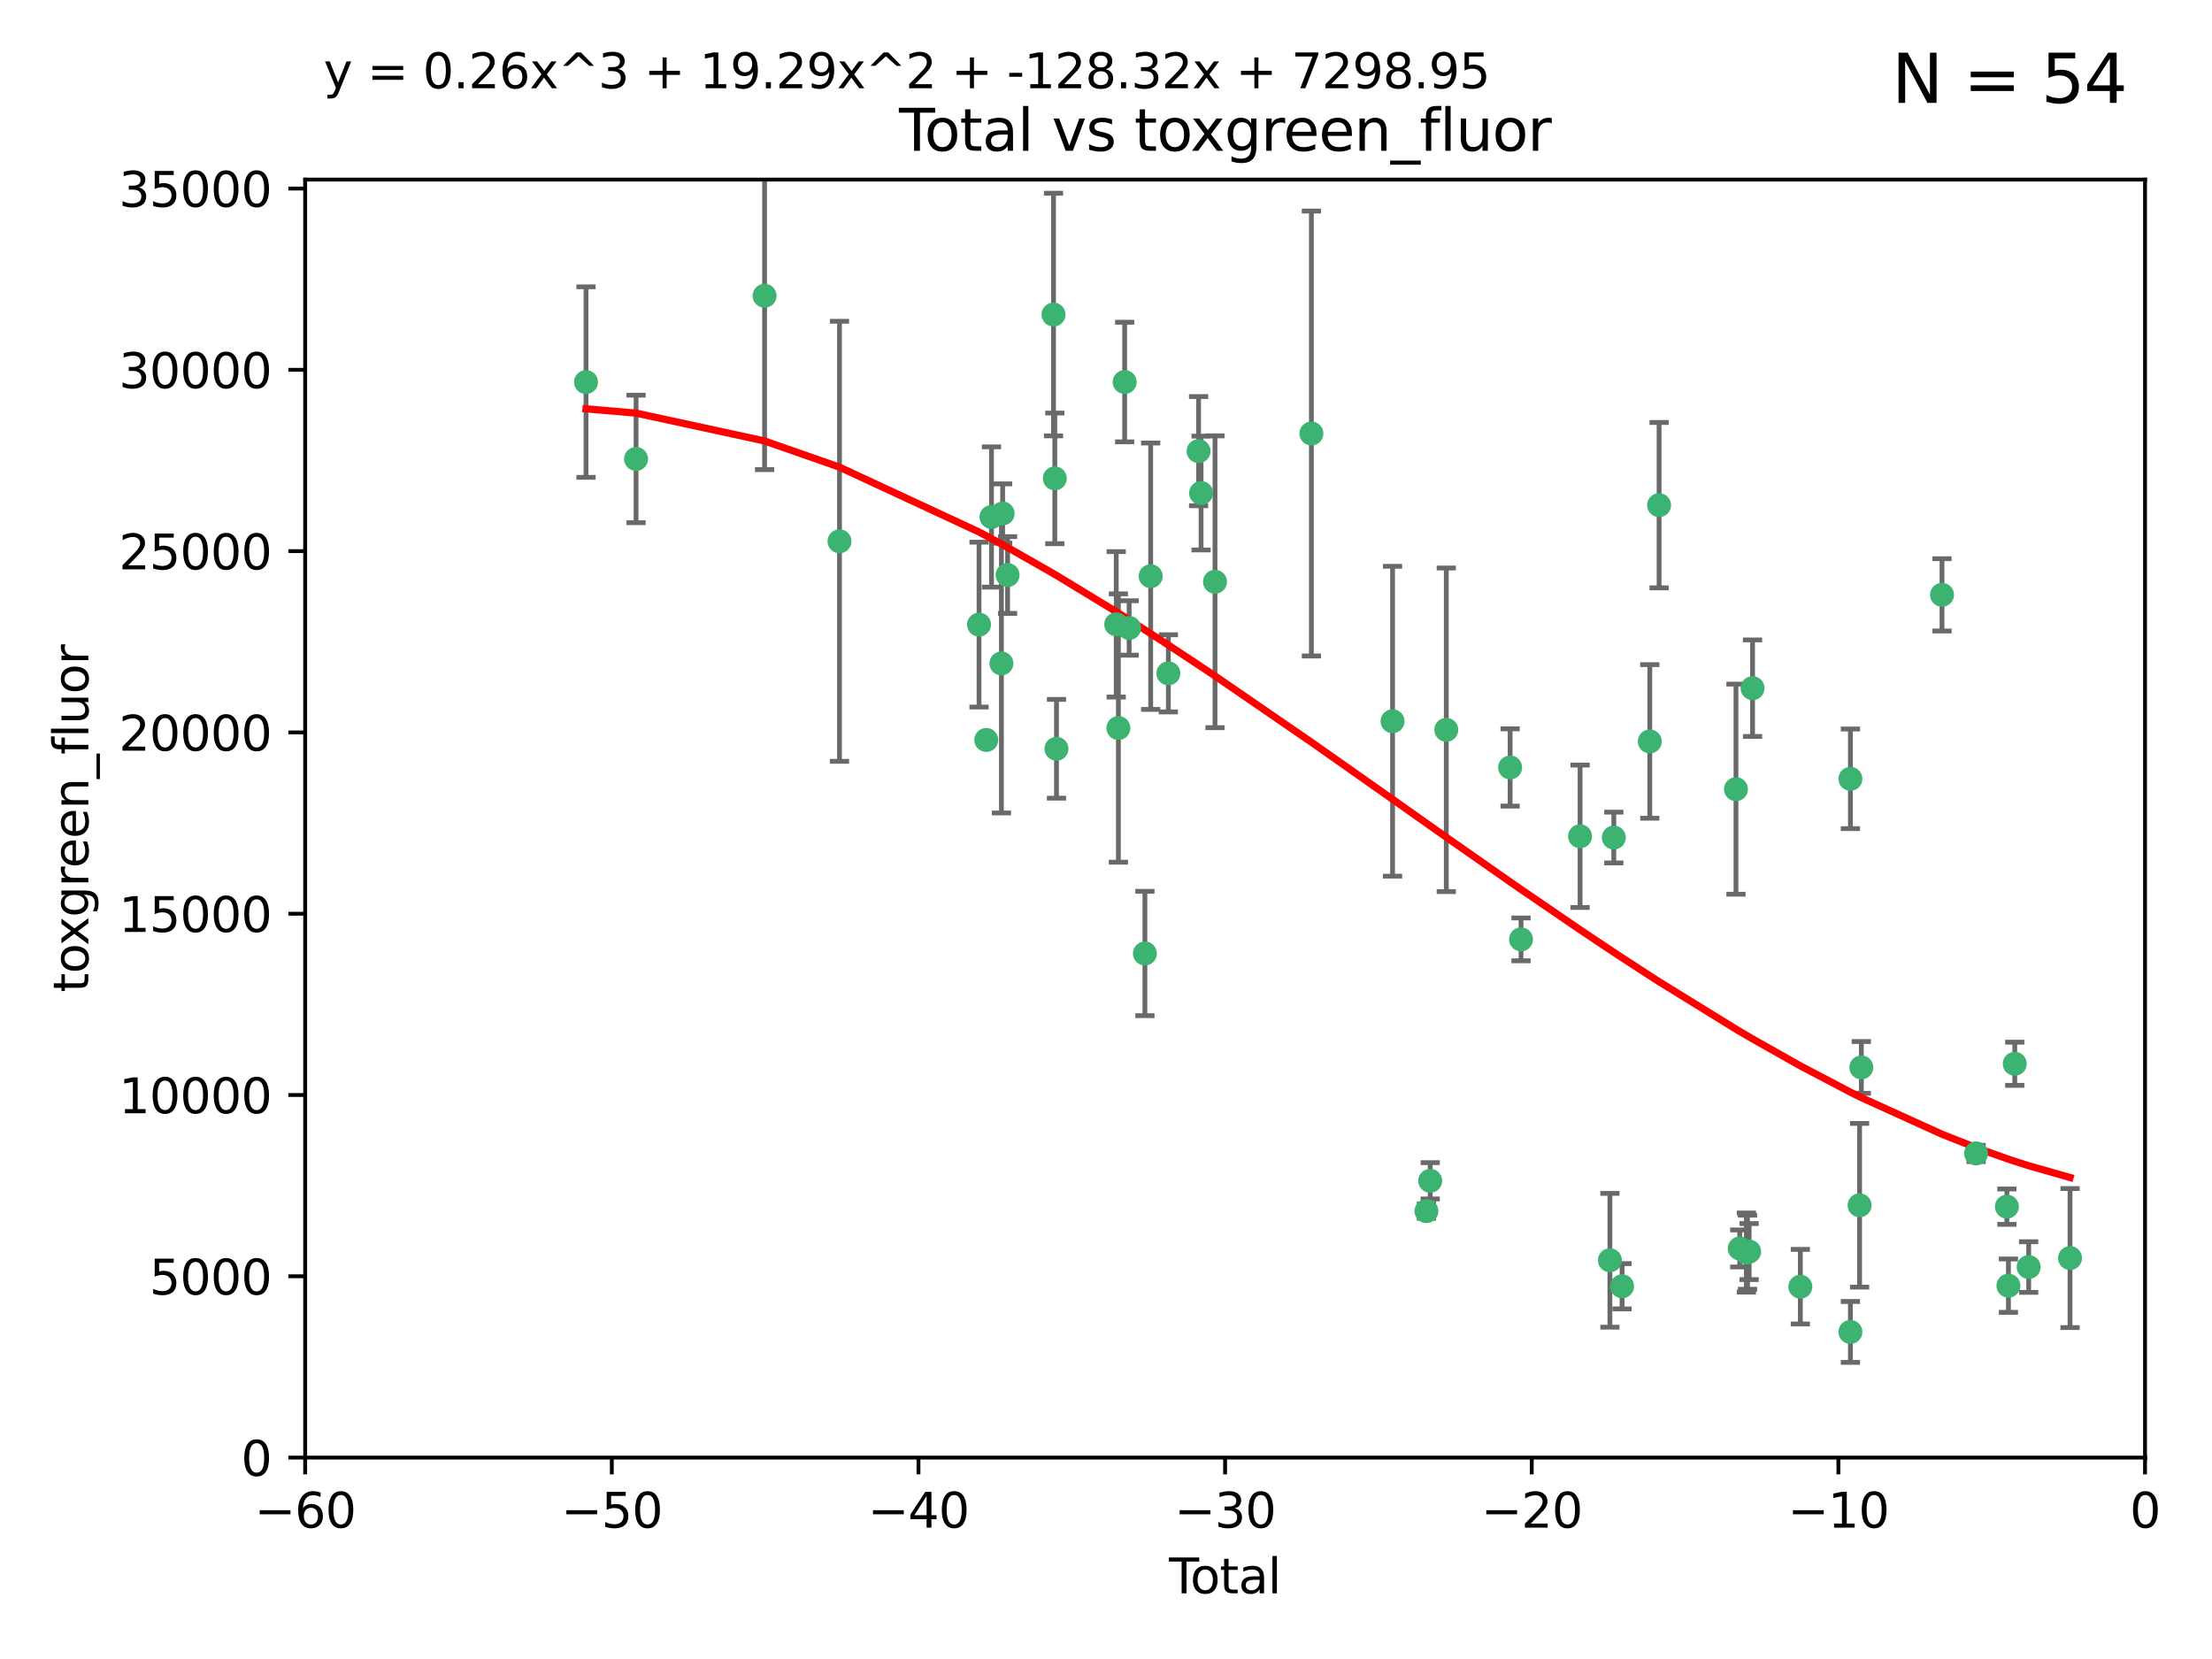 <?xml version="1.0" encoding="utf-8" standalone="no"?>
<!DOCTYPE svg PUBLIC "-//W3C//DTD SVG 1.1//EN"
  "http://www.w3.org/Graphics/SVG/1.1/DTD/svg11.dtd">
<svg xmlns:xlink="http://www.w3.org/1999/xlink" width="460.8pt" height="345.6pt" viewBox="0 0 460.8 345.6" xmlns="http://www.w3.org/2000/svg" version="1.1">
 <defs>
  <style type="text/css">*{stroke-linejoin: round; stroke-linecap: butt}</style>
 </defs>
 <g id="figure_1">
  <g id="patch_1">
   <path d="M 0 345.6 
L 460.8 345.6 
L 460.8 0 
L 0 0 
z
" style="fill: #ffffff"/>
  </g>
  <g id="axes_1">
   <g id="patch_2">
    <path d="M 63.571 303.64 
L 446.85 303.64 
L 446.85 37.411 
L 63.571 37.411 
z
" style="fill: #ffffff"/>
   </g>
   <g id="PathCollection_1">
    <defs>
     <path id="md2813d63a8" d="M 0 1.118 
C 0.297 1.118 0.581 1 0.791 0.791 
C 1 0.581 1.118 0.297 1.118 0 
C 1.118 -0.297 1 -0.581 0.791 -0.791 
C 0.581 -1 0.297 -1.118 0 -1.118 
C -0.297 -1.118 -0.581 -1 -0.791 -0.791 
C -1 -0.581 -1.118 -0.297 -1.118 0 
C -1.118 0.297 -1 0.581 -0.791 0.791 
C -0.581 1 -0.297 1.118 0 1.118 
z
" style="stroke: #3cb371"/>
    </defs>
    <g clip-path="url(#pb169cbeee0)">
     <use xlink:href="#md2813d63a8" x="122.075" y="79.593" style="fill: #3cb371; stroke: #3cb371"/>
     <use xlink:href="#md2813d63a8" x="132.505" y="95.609" style="fill: #3cb371; stroke: #3cb371"/>
     <use xlink:href="#md2813d63a8" x="159.276" y="61.614" style="fill: #3cb371; stroke: #3cb371"/>
     <use xlink:href="#md2813d63a8" x="174.881" y="112.761" style="fill: #3cb371; stroke: #3cb371"/>
     <use xlink:href="#md2813d63a8" x="203.952" y="130.114" style="fill: #3cb371; stroke: #3cb371"/>
     <use xlink:href="#md2813d63a8" x="205.457" y="154.151" style="fill: #3cb371; stroke: #3cb371"/>
     <use xlink:href="#md2813d63a8" x="206.546" y="107.698" style="fill: #3cb371; stroke: #3cb371"/>
     <use xlink:href="#md2813d63a8" x="208.616" y="138.203" style="fill: #3cb371; stroke: #3cb371"/>
     <use xlink:href="#md2813d63a8" x="208.867" y="106.972" style="fill: #3cb371; stroke: #3cb371"/>
     <use xlink:href="#md2813d63a8" x="209.899" y="119.786" style="fill: #3cb371; stroke: #3cb371"/>
     <use xlink:href="#md2813d63a8" x="219.467" y="65.53" style="fill: #3cb371; stroke: #3cb371"/>
     <use xlink:href="#md2813d63a8" x="219.736" y="99.654" style="fill: #3cb371; stroke: #3cb371"/>
     <use xlink:href="#md2813d63a8" x="220.086" y="155.987" style="fill: #3cb371; stroke: #3cb371"/>
     <use xlink:href="#md2813d63a8" x="232.53" y="130.059" style="fill: #3cb371; stroke: #3cb371"/>
     <use xlink:href="#md2813d63a8" x="232.981" y="151.66" style="fill: #3cb371; stroke: #3cb371"/>
     <use xlink:href="#md2813d63a8" x="234.291" y="79.585" style="fill: #3cb371; stroke: #3cb371"/>
     <use xlink:href="#md2813d63a8" x="235.222" y="130.815" style="fill: #3cb371; stroke: #3cb371"/>
     <use xlink:href="#md2813d63a8" x="238.504" y="198.628" style="fill: #3cb371; stroke: #3cb371"/>
     <use xlink:href="#md2813d63a8" x="239.709" y="120.034" style="fill: #3cb371; stroke: #3cb371"/>
     <use xlink:href="#md2813d63a8" x="243.389" y="140.267" style="fill: #3cb371; stroke: #3cb371"/>
     <use xlink:href="#md2813d63a8" x="249.689" y="93.983" style="fill: #3cb371; stroke: #3cb371"/>
     <use xlink:href="#md2813d63a8" x="250.209" y="102.712" style="fill: #3cb371; stroke: #3cb371"/>
     <use xlink:href="#md2813d63a8" x="253.106" y="121.191" style="fill: #3cb371; stroke: #3cb371"/>
     <use xlink:href="#md2813d63a8" x="273.187" y="90.309" style="fill: #3cb371; stroke: #3cb371"/>
     <use xlink:href="#md2813d63a8" x="290.095" y="150.246" style="fill: #3cb371; stroke: #3cb371"/>
     <use xlink:href="#md2813d63a8" x="297.153" y="252.297" style="fill: #3cb371; stroke: #3cb371"/>
     <use xlink:href="#md2813d63a8" x="297.94" y="245.982" style="fill: #3cb371; stroke: #3cb371"/>
     <use xlink:href="#md2813d63a8" x="301.29" y="152.035" style="fill: #3cb371; stroke: #3cb371"/>
     <use xlink:href="#md2813d63a8" x="314.588" y="159.878" style="fill: #3cb371; stroke: #3cb371"/>
     <use xlink:href="#md2813d63a8" x="316.858" y="195.688" style="fill: #3cb371; stroke: #3cb371"/>
     <use xlink:href="#md2813d63a8" x="329.157" y="174.211" style="fill: #3cb371; stroke: #3cb371"/>
     <use xlink:href="#md2813d63a8" x="335.371" y="262.536" style="fill: #3cb371; stroke: #3cb371"/>
     <use xlink:href="#md2813d63a8" x="336.187" y="174.48" style="fill: #3cb371; stroke: #3cb371"/>
     <use xlink:href="#md2813d63a8" x="337.906" y="267.952" style="fill: #3cb371; stroke: #3cb371"/>
     <use xlink:href="#md2813d63a8" x="343.683" y="154.457" style="fill: #3cb371; stroke: #3cb371"/>
     <use xlink:href="#md2813d63a8" x="345.618" y="105.234" style="fill: #3cb371; stroke: #3cb371"/>
     <use xlink:href="#md2813d63a8" x="361.634" y="164.396" style="fill: #3cb371; stroke: #3cb371"/>
     <use xlink:href="#md2813d63a8" x="362.418" y="260.077" style="fill: #3cb371; stroke: #3cb371"/>
     <use xlink:href="#md2813d63a8" x="363.802" y="260.923" style="fill: #3cb371; stroke: #3cb371"/>
     <use xlink:href="#md2813d63a8" x="364.037" y="260.866" style="fill: #3cb371; stroke: #3cb371"/>
     <use xlink:href="#md2813d63a8" x="364.379" y="260.724" style="fill: #3cb371; stroke: #3cb371"/>
     <use xlink:href="#md2813d63a8" x="365.089" y="143.358" style="fill: #3cb371; stroke: #3cb371"/>
     <use xlink:href="#md2813d63a8" x="375.045" y="268.043" style="fill: #3cb371; stroke: #3cb371"/>
     <use xlink:href="#md2813d63a8" x="385.471" y="277.466" style="fill: #3cb371; stroke: #3cb371"/>
     <use xlink:href="#md2813d63a8" x="385.474" y="162.243" style="fill: #3cb371; stroke: #3cb371"/>
     <use xlink:href="#md2813d63a8" x="387.387" y="251.081" style="fill: #3cb371; stroke: #3cb371"/>
     <use xlink:href="#md2813d63a8" x="387.751" y="222.359" style="fill: #3cb371; stroke: #3cb371"/>
     <use xlink:href="#md2813d63a8" x="404.555" y="123.914" style="fill: #3cb371; stroke: #3cb371"/>
     <use xlink:href="#md2813d63a8" x="411.653" y="240.276" style="fill: #3cb371; stroke: #3cb371"/>
     <use xlink:href="#md2813d63a8" x="418.073" y="251.369" style="fill: #3cb371; stroke: #3cb371"/>
     <use xlink:href="#md2813d63a8" x="418.393" y="267.827" style="fill: #3cb371; stroke: #3cb371"/>
     <use xlink:href="#md2813d63a8" x="419.711" y="221.601" style="fill: #3cb371; stroke: #3cb371"/>
     <use xlink:href="#md2813d63a8" x="422.61" y="263.947" style="fill: #3cb371; stroke: #3cb371"/>
     <use xlink:href="#md2813d63a8" x="431.226" y="262.077" style="fill: #3cb371; stroke: #3cb371"/>
    </g>
   </g>
   <g id="matplotlib.axis_1">
    <g id="xtick_1">
     <g id="line2d_1">
      <defs>
       <path id="m09e332abd8" d="M 0 0 
L 0 3.5 
" style="stroke: #000000; stroke-width: 0.8"/>
      </defs>
      <g>
       <use xlink:href="#m09e332abd8" x="63.571" y="303.64" style="stroke: #000000; stroke-width: 0.8"/>
      </g>
     </g>
     <g id="text_1">
      <!-- −60 -->
      <g transform="translate(53.019 318.238)scale(0.1 -0.1)">
       <defs>
        <path id="DejaVuSans-2212" d="M 678 2272 
L 4684 2272 
L 4684 1741 
L 678 1741 
L 678 2272 
z
" transform="scale(0.016)"/>
        <path id="DejaVuSans-36" d="M 2113 2584 
Q 1688 2584 1439 2293 
Q 1191 2003 1191 1497 
Q 1191 994 1439 701 
Q 1688 409 2113 409 
Q 2538 409 2786 701 
Q 3034 994 3034 1497 
Q 3034 2003 2786 2293 
Q 2538 2584 2113 2584 
z
M 3366 4563 
L 3366 3988 
Q 3128 4100 2886 4159 
Q 2644 4219 2406 4219 
Q 1781 4219 1451 3797 
Q 1122 3375 1075 2522 
Q 1259 2794 1537 2939 
Q 1816 3084 2150 3084 
Q 2853 3084 3261 2657 
Q 3669 2231 3669 1497 
Q 3669 778 3244 343 
Q 2819 -91 2113 -91 
Q 1303 -91 875 529 
Q 447 1150 447 2328 
Q 447 3434 972 4092 
Q 1497 4750 2381 4750 
Q 2619 4750 2861 4703 
Q 3103 4656 3366 4563 
z
" transform="scale(0.016)"/>
        <path id="DejaVuSans-30" d="M 2034 4250 
Q 1547 4250 1301 3770 
Q 1056 3291 1056 2328 
Q 1056 1369 1301 889 
Q 1547 409 2034 409 
Q 2525 409 2770 889 
Q 3016 1369 3016 2328 
Q 3016 3291 2770 3770 
Q 2525 4250 2034 4250 
z
M 2034 4750 
Q 2819 4750 3233 4129 
Q 3647 3509 3647 2328 
Q 3647 1150 3233 529 
Q 2819 -91 2034 -91 
Q 1250 -91 836 529 
Q 422 1150 422 2328 
Q 422 3509 836 4129 
Q 1250 4750 2034 4750 
z
" transform="scale(0.016)"/>
       </defs>
       <use xlink:href="#DejaVuSans-2212"/>
       <use xlink:href="#DejaVuSans-36" x="83.789"/>
       <use xlink:href="#DejaVuSans-30" x="147.412"/>
      </g>
     </g>
    </g>
    <g id="xtick_2">
     <g id="line2d_2">
      <g>
       <use xlink:href="#m09e332abd8" x="127.451" y="303.64" style="stroke: #000000; stroke-width: 0.8"/>
      </g>
     </g>
     <g id="text_2">
      <!-- −50 -->
      <g transform="translate(116.899 318.238)scale(0.1 -0.1)">
       <defs>
        <path id="DejaVuSans-35" d="M 691 4666 
L 3169 4666 
L 3169 4134 
L 1269 4134 
L 1269 2991 
Q 1406 3038 1543 3061 
Q 1681 3084 1819 3084 
Q 2600 3084 3056 2656 
Q 3513 2228 3513 1497 
Q 3513 744 3044 326 
Q 2575 -91 1722 -91 
Q 1428 -91 1123 -41 
Q 819 9 494 109 
L 494 744 
Q 775 591 1075 516 
Q 1375 441 1709 441 
Q 2250 441 2565 725 
Q 2881 1009 2881 1497 
Q 2881 1984 2565 2268 
Q 2250 2553 1709 2553 
Q 1456 2553 1204 2497 
Q 953 2441 691 2322 
L 691 4666 
z
" transform="scale(0.016)"/>
       </defs>
       <use xlink:href="#DejaVuSans-2212"/>
       <use xlink:href="#DejaVuSans-35" x="83.789"/>
       <use xlink:href="#DejaVuSans-30" x="147.412"/>
      </g>
     </g>
    </g>
    <g id="xtick_3">
     <g id="line2d_3">
      <g>
       <use xlink:href="#m09e332abd8" x="191.331" y="303.64" style="stroke: #000000; stroke-width: 0.8"/>
      </g>
     </g>
     <g id="text_3">
      <!-- −40 -->
      <g transform="translate(180.778 318.238)scale(0.1 -0.1)">
       <defs>
        <path id="DejaVuSans-34" d="M 2419 4116 
L 825 1625 
L 2419 1625 
L 2419 4116 
z
M 2253 4666 
L 3047 4666 
L 3047 1625 
L 3713 1625 
L 3713 1100 
L 3047 1100 
L 3047 0 
L 2419 0 
L 2419 1100 
L 313 1100 
L 313 1709 
L 2253 4666 
z
" transform="scale(0.016)"/>
       </defs>
       <use xlink:href="#DejaVuSans-2212"/>
       <use xlink:href="#DejaVuSans-34" x="83.789"/>
       <use xlink:href="#DejaVuSans-30" x="147.412"/>
      </g>
     </g>
    </g>
    <g id="xtick_4">
     <g id="line2d_4">
      <g>
       <use xlink:href="#m09e332abd8" x="255.211" y="303.64" style="stroke: #000000; stroke-width: 0.8"/>
      </g>
     </g>
     <g id="text_4">
      <!-- −30 -->
      <g transform="translate(244.658 318.238)scale(0.1 -0.1)">
       <defs>
        <path id="DejaVuSans-33" d="M 2597 2516 
Q 3050 2419 3304 2112 
Q 3559 1806 3559 1356 
Q 3559 666 3084 287 
Q 2609 -91 1734 -91 
Q 1441 -91 1130 -33 
Q 819 25 488 141 
L 488 750 
Q 750 597 1062 519 
Q 1375 441 1716 441 
Q 2309 441 2620 675 
Q 2931 909 2931 1356 
Q 2931 1769 2642 2001 
Q 2353 2234 1838 2234 
L 1294 2234 
L 1294 2753 
L 1863 2753 
Q 2328 2753 2575 2939 
Q 2822 3125 2822 3475 
Q 2822 3834 2567 4026 
Q 2313 4219 1838 4219 
Q 1578 4219 1281 4162 
Q 984 4106 628 3988 
L 628 4550 
Q 988 4650 1302 4700 
Q 1616 4750 1894 4750 
Q 2613 4750 3031 4423 
Q 3450 4097 3450 3541 
Q 3450 3153 3228 2886 
Q 3006 2619 2597 2516 
z
" transform="scale(0.016)"/>
       </defs>
       <use xlink:href="#DejaVuSans-2212"/>
       <use xlink:href="#DejaVuSans-33" x="83.789"/>
       <use xlink:href="#DejaVuSans-30" x="147.412"/>
      </g>
     </g>
    </g>
    <g id="xtick_5">
     <g id="line2d_5">
      <g>
       <use xlink:href="#m09e332abd8" x="319.09" y="303.64" style="stroke: #000000; stroke-width: 0.8"/>
      </g>
     </g>
     <g id="text_5">
      <!-- −20 -->
      <g transform="translate(308.538 318.238)scale(0.1 -0.1)">
       <defs>
        <path id="DejaVuSans-32" d="M 1228 531 
L 3431 531 
L 3431 0 
L 469 0 
L 469 531 
Q 828 903 1448 1529 
Q 2069 2156 2228 2338 
Q 2531 2678 2651 2914 
Q 2772 3150 2772 3378 
Q 2772 3750 2511 3984 
Q 2250 4219 1831 4219 
Q 1534 4219 1204 4116 
Q 875 4013 500 3803 
L 500 4441 
Q 881 4594 1212 4672 
Q 1544 4750 1819 4750 
Q 2544 4750 2975 4387 
Q 3406 4025 3406 3419 
Q 3406 3131 3298 2873 
Q 3191 2616 2906 2266 
Q 2828 2175 2409 1742 
Q 1991 1309 1228 531 
z
" transform="scale(0.016)"/>
       </defs>
       <use xlink:href="#DejaVuSans-2212"/>
       <use xlink:href="#DejaVuSans-32" x="83.789"/>
       <use xlink:href="#DejaVuSans-30" x="147.412"/>
      </g>
     </g>
    </g>
    <g id="xtick_6">
     <g id="line2d_6">
      <g>
       <use xlink:href="#m09e332abd8" x="382.97" y="303.64" style="stroke: #000000; stroke-width: 0.8"/>
      </g>
     </g>
     <g id="text_6">
      <!-- −10 -->
      <g transform="translate(372.418 318.238)scale(0.1 -0.1)">
       <defs>
        <path id="DejaVuSans-31" d="M 794 531 
L 1825 531 
L 1825 4091 
L 703 3866 
L 703 4441 
L 1819 4666 
L 2450 4666 
L 2450 531 
L 3481 531 
L 3481 0 
L 794 0 
L 794 531 
z
" transform="scale(0.016)"/>
       </defs>
       <use xlink:href="#DejaVuSans-2212"/>
       <use xlink:href="#DejaVuSans-31" x="83.789"/>
       <use xlink:href="#DejaVuSans-30" x="147.412"/>
      </g>
     </g>
    </g>
    <g id="xtick_7">
     <g id="line2d_7">
      <g>
       <use xlink:href="#m09e332abd8" x="446.85" y="303.64" style="stroke: #000000; stroke-width: 0.8"/>
      </g>
     </g>
     <g id="text_7">
      <!-- 0 -->
      <g transform="translate(443.669 318.238)scale(0.1 -0.1)">
       <use xlink:href="#DejaVuSans-30"/>
      </g>
     </g>
    </g>
    <g id="text_8">
     <!-- Total -->
     <g transform="translate(243.534 331.917)scale(0.1 -0.1)">
      <defs>
       <path id="DejaVuSans-54" d="M -19 4666 
L 3928 4666 
L 3928 4134 
L 2272 4134 
L 2272 0 
L 1638 0 
L 1638 4134 
L -19 4134 
L -19 4666 
z
" transform="scale(0.016)"/>
       <path id="DejaVuSans-6f" d="M 1959 3097 
Q 1497 3097 1228 2736 
Q 959 2375 959 1747 
Q 959 1119 1226 758 
Q 1494 397 1959 397 
Q 2419 397 2687 759 
Q 2956 1122 2956 1747 
Q 2956 2369 2687 2733 
Q 2419 3097 1959 3097 
z
M 1959 3584 
Q 2709 3584 3137 3096 
Q 3566 2609 3566 1747 
Q 3566 888 3137 398 
Q 2709 -91 1959 -91 
Q 1206 -91 779 398 
Q 353 888 353 1747 
Q 353 2609 779 3096 
Q 1206 3584 1959 3584 
z
" transform="scale(0.016)"/>
       <path id="DejaVuSans-74" d="M 1172 4494 
L 1172 3500 
L 2356 3500 
L 2356 3053 
L 1172 3053 
L 1172 1153 
Q 1172 725 1289 603 
Q 1406 481 1766 481 
L 2356 481 
L 2356 0 
L 1766 0 
Q 1100 0 847 248 
Q 594 497 594 1153 
L 594 3053 
L 172 3053 
L 172 3500 
L 594 3500 
L 594 4494 
L 1172 4494 
z
" transform="scale(0.016)"/>
       <path id="DejaVuSans-61" d="M 2194 1759 
Q 1497 1759 1228 1600 
Q 959 1441 959 1056 
Q 959 750 1161 570 
Q 1363 391 1709 391 
Q 2188 391 2477 730 
Q 2766 1069 2766 1631 
L 2766 1759 
L 2194 1759 
z
M 3341 1997 
L 3341 0 
L 2766 0 
L 2766 531 
Q 2569 213 2275 61 
Q 1981 -91 1556 -91 
Q 1019 -91 701 211 
Q 384 513 384 1019 
Q 384 1609 779 1909 
Q 1175 2209 1959 2209 
L 2766 2209 
L 2766 2266 
Q 2766 2663 2505 2880 
Q 2244 3097 1772 3097 
Q 1472 3097 1187 3025 
Q 903 2953 641 2809 
L 641 3341 
Q 956 3463 1253 3523 
Q 1550 3584 1831 3584 
Q 2591 3584 2966 3190 
Q 3341 2797 3341 1997 
z
" transform="scale(0.016)"/>
       <path id="DejaVuSans-6c" d="M 603 4863 
L 1178 4863 
L 1178 0 
L 603 0 
L 603 4863 
z
" transform="scale(0.016)"/>
      </defs>
      <use xlink:href="#DejaVuSans-54"/>
      <use xlink:href="#DejaVuSans-6f" x="44.084"/>
      <use xlink:href="#DejaVuSans-74" x="105.266"/>
      <use xlink:href="#DejaVuSans-61" x="144.475"/>
      <use xlink:href="#DejaVuSans-6c" x="205.754"/>
     </g>
    </g>
   </g>
   <g id="matplotlib.axis_2">
    <g id="ytick_1">
     <g id="line2d_8">
      <defs>
       <path id="mcac25140ed" d="M 0 0 
L -3.5 0 
" style="stroke: #000000; stroke-width: 0.8"/>
      </defs>
      <g>
       <use xlink:href="#mcac25140ed" x="63.571" y="303.64" style="stroke: #000000; stroke-width: 0.8"/>
      </g>
     </g>
     <g id="text_9">
      <!-- 0 -->
      <g transform="translate(50.209 307.439)scale(0.1 -0.1)">
       <use xlink:href="#DejaVuSans-30"/>
      </g>
     </g>
    </g>
    <g id="ytick_2">
     <g id="line2d_9">
      <g>
       <use xlink:href="#mcac25140ed" x="63.571" y="265.874" style="stroke: #000000; stroke-width: 0.8"/>
      </g>
     </g>
     <g id="text_10">
      <!-- 5000 -->
      <g transform="translate(31.121 269.673)scale(0.1 -0.1)">
       <use xlink:href="#DejaVuSans-35"/>
       <use xlink:href="#DejaVuSans-30" x="63.623"/>
       <use xlink:href="#DejaVuSans-30" x="127.246"/>
       <use xlink:href="#DejaVuSans-30" x="190.869"/>
      </g>
     </g>
    </g>
    <g id="ytick_3">
     <g id="line2d_10">
      <g>
       <use xlink:href="#mcac25140ed" x="63.571" y="228.108" style="stroke: #000000; stroke-width: 0.8"/>
      </g>
     </g>
     <g id="text_11">
      <!-- 10000 -->
      <g transform="translate(24.759 231.907)scale(0.1 -0.1)">
       <use xlink:href="#DejaVuSans-31"/>
       <use xlink:href="#DejaVuSans-30" x="63.623"/>
       <use xlink:href="#DejaVuSans-30" x="127.246"/>
       <use xlink:href="#DejaVuSans-30" x="190.869"/>
       <use xlink:href="#DejaVuSans-30" x="254.492"/>
      </g>
     </g>
    </g>
    <g id="ytick_4">
     <g id="line2d_11">
      <g>
       <use xlink:href="#mcac25140ed" x="63.571" y="190.342" style="stroke: #000000; stroke-width: 0.8"/>
      </g>
     </g>
     <g id="text_12">
      <!-- 15000 -->
      <g transform="translate(24.759 194.141)scale(0.1 -0.1)">
       <use xlink:href="#DejaVuSans-31"/>
       <use xlink:href="#DejaVuSans-35" x="63.623"/>
       <use xlink:href="#DejaVuSans-30" x="127.246"/>
       <use xlink:href="#DejaVuSans-30" x="190.869"/>
       <use xlink:href="#DejaVuSans-30" x="254.492"/>
      </g>
     </g>
    </g>
    <g id="ytick_5">
     <g id="line2d_12">
      <g>
       <use xlink:href="#mcac25140ed" x="63.571" y="152.576" style="stroke: #000000; stroke-width: 0.8"/>
      </g>
     </g>
     <g id="text_13">
      <!-- 20000 -->
      <g transform="translate(24.759 156.375)scale(0.1 -0.1)">
       <use xlink:href="#DejaVuSans-32"/>
       <use xlink:href="#DejaVuSans-30" x="63.623"/>
       <use xlink:href="#DejaVuSans-30" x="127.246"/>
       <use xlink:href="#DejaVuSans-30" x="190.869"/>
       <use xlink:href="#DejaVuSans-30" x="254.492"/>
      </g>
     </g>
    </g>
    <g id="ytick_6">
     <g id="line2d_13">
      <g>
       <use xlink:href="#mcac25140ed" x="63.571" y="114.81" style="stroke: #000000; stroke-width: 0.8"/>
      </g>
     </g>
     <g id="text_14">
      <!-- 25000 -->
      <g transform="translate(24.759 118.609)scale(0.1 -0.1)">
       <use xlink:href="#DejaVuSans-32"/>
       <use xlink:href="#DejaVuSans-35" x="63.623"/>
       <use xlink:href="#DejaVuSans-30" x="127.246"/>
       <use xlink:href="#DejaVuSans-30" x="190.869"/>
       <use xlink:href="#DejaVuSans-30" x="254.492"/>
      </g>
     </g>
    </g>
    <g id="ytick_7">
     <g id="line2d_14">
      <g>
       <use xlink:href="#mcac25140ed" x="63.571" y="77.044" style="stroke: #000000; stroke-width: 0.8"/>
      </g>
     </g>
     <g id="text_15">
      <!-- 30000 -->
      <g transform="translate(24.759 80.844)scale(0.1 -0.1)">
       <use xlink:href="#DejaVuSans-33"/>
       <use xlink:href="#DejaVuSans-30" x="63.623"/>
       <use xlink:href="#DejaVuSans-30" x="127.246"/>
       <use xlink:href="#DejaVuSans-30" x="190.869"/>
       <use xlink:href="#DejaVuSans-30" x="254.492"/>
      </g>
     </g>
    </g>
    <g id="ytick_8">
     <g id="line2d_15">
      <g>
       <use xlink:href="#mcac25140ed" x="63.571" y="39.278" style="stroke: #000000; stroke-width: 0.8"/>
      </g>
     </g>
     <g id="text_16">
      <!-- 35000 -->
      <g transform="translate(24.759 43.078)scale(0.1 -0.1)">
       <use xlink:href="#DejaVuSans-33"/>
       <use xlink:href="#DejaVuSans-35" x="63.623"/>
       <use xlink:href="#DejaVuSans-30" x="127.246"/>
       <use xlink:href="#DejaVuSans-30" x="190.869"/>
       <use xlink:href="#DejaVuSans-30" x="254.492"/>
      </g>
     </g>
    </g>
    <g id="text_17">
     <!-- toxgreen_fluor -->
     <g transform="translate(18.401 206.72)rotate(-90)scale(0.1 -0.1)">
      <defs>
       <path id="DejaVuSans-78" d="M 3513 3500 
L 2247 1797 
L 3578 0 
L 2900 0 
L 1881 1375 
L 863 0 
L 184 0 
L 1544 1831 
L 300 3500 
L 978 3500 
L 1906 2253 
L 2834 3500 
L 3513 3500 
z
" transform="scale(0.016)"/>
       <path id="DejaVuSans-67" d="M 2906 1791 
Q 2906 2416 2648 2759 
Q 2391 3103 1925 3103 
Q 1463 3103 1205 2759 
Q 947 2416 947 1791 
Q 947 1169 1205 825 
Q 1463 481 1925 481 
Q 2391 481 2648 825 
Q 2906 1169 2906 1791 
z
M 3481 434 
Q 3481 -459 3084 -895 
Q 2688 -1331 1869 -1331 
Q 1566 -1331 1297 -1286 
Q 1028 -1241 775 -1147 
L 775 -588 
Q 1028 -725 1275 -790 
Q 1522 -856 1778 -856 
Q 2344 -856 2625 -561 
Q 2906 -266 2906 331 
L 2906 616 
Q 2728 306 2450 153 
Q 2172 0 1784 0 
Q 1141 0 747 490 
Q 353 981 353 1791 
Q 353 2603 747 3093 
Q 1141 3584 1784 3584 
Q 2172 3584 2450 3431 
Q 2728 3278 2906 2969 
L 2906 3500 
L 3481 3500 
L 3481 434 
z
" transform="scale(0.016)"/>
       <path id="DejaVuSans-72" d="M 2631 2963 
Q 2534 3019 2420 3045 
Q 2306 3072 2169 3072 
Q 1681 3072 1420 2755 
Q 1159 2438 1159 1844 
L 1159 0 
L 581 0 
L 581 3500 
L 1159 3500 
L 1159 2956 
Q 1341 3275 1631 3429 
Q 1922 3584 2338 3584 
Q 2397 3584 2469 3576 
Q 2541 3569 2628 3553 
L 2631 2963 
z
" transform="scale(0.016)"/>
       <path id="DejaVuSans-65" d="M 3597 1894 
L 3597 1613 
L 953 1613 
Q 991 1019 1311 708 
Q 1631 397 2203 397 
Q 2534 397 2845 478 
Q 3156 559 3463 722 
L 3463 178 
Q 3153 47 2828 -22 
Q 2503 -91 2169 -91 
Q 1331 -91 842 396 
Q 353 884 353 1716 
Q 353 2575 817 3079 
Q 1281 3584 2069 3584 
Q 2775 3584 3186 3129 
Q 3597 2675 3597 1894 
z
M 3022 2063 
Q 3016 2534 2758 2815 
Q 2500 3097 2075 3097 
Q 1594 3097 1305 2825 
Q 1016 2553 972 2059 
L 3022 2063 
z
" transform="scale(0.016)"/>
       <path id="DejaVuSans-6e" d="M 3513 2113 
L 3513 0 
L 2938 0 
L 2938 2094 
Q 2938 2591 2744 2837 
Q 2550 3084 2163 3084 
Q 1697 3084 1428 2787 
Q 1159 2491 1159 1978 
L 1159 0 
L 581 0 
L 581 3500 
L 1159 3500 
L 1159 2956 
Q 1366 3272 1645 3428 
Q 1925 3584 2291 3584 
Q 2894 3584 3203 3211 
Q 3513 2838 3513 2113 
z
" transform="scale(0.016)"/>
       <path id="DejaVuSans-5f" d="M 3263 -1063 
L 3263 -1509 
L -63 -1509 
L -63 -1063 
L 3263 -1063 
z
" transform="scale(0.016)"/>
       <path id="DejaVuSans-66" d="M 2375 4863 
L 2375 4384 
L 1825 4384 
Q 1516 4384 1395 4259 
Q 1275 4134 1275 3809 
L 1275 3500 
L 2222 3500 
L 2222 3053 
L 1275 3053 
L 1275 0 
L 697 0 
L 697 3053 
L 147 3053 
L 147 3500 
L 697 3500 
L 697 3744 
Q 697 4328 969 4595 
Q 1241 4863 1831 4863 
L 2375 4863 
z
" transform="scale(0.016)"/>
       <path id="DejaVuSans-75" d="M 544 1381 
L 544 3500 
L 1119 3500 
L 1119 1403 
Q 1119 906 1312 657 
Q 1506 409 1894 409 
Q 2359 409 2629 706 
Q 2900 1003 2900 1516 
L 2900 3500 
L 3475 3500 
L 3475 0 
L 2900 0 
L 2900 538 
Q 2691 219 2414 64 
Q 2138 -91 1772 -91 
Q 1169 -91 856 284 
Q 544 659 544 1381 
z
M 1991 3584 
L 1991 3584 
z
" transform="scale(0.016)"/>
      </defs>
      <use xlink:href="#DejaVuSans-74"/>
      <use xlink:href="#DejaVuSans-6f" x="39.209"/>
      <use xlink:href="#DejaVuSans-78" x="97.266"/>
      <use xlink:href="#DejaVuSans-67" x="156.445"/>
      <use xlink:href="#DejaVuSans-72" x="219.922"/>
      <use xlink:href="#DejaVuSans-65" x="258.785"/>
      <use xlink:href="#DejaVuSans-65" x="320.309"/>
      <use xlink:href="#DejaVuSans-6e" x="381.832"/>
      <use xlink:href="#DejaVuSans-5f" x="445.211"/>
      <use xlink:href="#DejaVuSans-66" x="495.211"/>
      <use xlink:href="#DejaVuSans-6c" x="530.416"/>
      <use xlink:href="#DejaVuSans-75" x="558.199"/>
      <use xlink:href="#DejaVuSans-6f" x="621.578"/>
      <use xlink:href="#DejaVuSans-72" x="682.76"/>
     </g>
    </g>
   </g>
   <g id="LineCollection_1">
    <path d="M 122.075 99.437 
L 122.075 59.75 
" clip-path="url(#pb169cbeee0)" style="fill: none; stroke: #696969"/>
    <path d="M 132.505 108.893 
L 132.505 82.325 
" clip-path="url(#pb169cbeee0)" style="fill: none; stroke: #696969"/>
    <path d="M 159.276 97.825 
L 159.276 25.402 
" clip-path="url(#pb169cbeee0)" style="fill: none; stroke: #696969"/>
    <path d="M 174.881 158.597 
L 174.881 66.926 
" clip-path="url(#pb169cbeee0)" style="fill: none; stroke: #696969"/>
    <path d="M 203.952 147.286 
L 203.952 112.943 
" clip-path="url(#pb169cbeee0)" style="fill: none; stroke: #696969"/>
    <path d="M 205.457 154.667 
L 205.457 153.636 
" clip-path="url(#pb169cbeee0)" style="fill: none; stroke: #696969"/>
    <path d="M 206.546 122.311 
L 206.546 93.086 
" clip-path="url(#pb169cbeee0)" style="fill: none; stroke: #696969"/>
    <path d="M 208.616 169.362 
L 208.616 107.043 
" clip-path="url(#pb169cbeee0)" style="fill: none; stroke: #696969"/>
    <path d="M 208.867 113.147 
L 208.867 100.797 
" clip-path="url(#pb169cbeee0)" style="fill: none; stroke: #696969"/>
    <path d="M 209.899 127.782 
L 209.899 111.79 
" clip-path="url(#pb169cbeee0)" style="fill: none; stroke: #696969"/>
    <path d="M 219.467 90.806 
L 219.467 40.254 
" clip-path="url(#pb169cbeee0)" style="fill: none; stroke: #696969"/>
    <path d="M 219.736 113.257 
L 219.736 86.051 
" clip-path="url(#pb169cbeee0)" style="fill: none; stroke: #696969"/>
    <path d="M 220.086 166.279 
L 220.086 145.696 
" clip-path="url(#pb169cbeee0)" style="fill: none; stroke: #696969"/>
    <path d="M 232.53 145.209 
L 232.53 114.909 
" clip-path="url(#pb169cbeee0)" style="fill: none; stroke: #696969"/>
    <path d="M 232.981 179.609 
L 232.981 123.711 
" clip-path="url(#pb169cbeee0)" style="fill: none; stroke: #696969"/>
    <path d="M 234.291 92.04 
L 234.291 67.13 
" clip-path="url(#pb169cbeee0)" style="fill: none; stroke: #696969"/>
    <path d="M 235.222 136.483 
L 235.222 125.148 
" clip-path="url(#pb169cbeee0)" style="fill: none; stroke: #696969"/>
    <path d="M 238.504 211.582 
L 238.504 185.674 
" clip-path="url(#pb169cbeee0)" style="fill: none; stroke: #696969"/>
    <path d="M 239.709 147.781 
L 239.709 92.287 
" clip-path="url(#pb169cbeee0)" style="fill: none; stroke: #696969"/>
    <path d="M 243.389 148.304 
L 243.389 132.23 
" clip-path="url(#pb169cbeee0)" style="fill: none; stroke: #696969"/>
    <path d="M 249.689 105.352 
L 249.689 82.613 
" clip-path="url(#pb169cbeee0)" style="fill: none; stroke: #696969"/>
    <path d="M 250.209 114.57 
L 250.209 90.854 
" clip-path="url(#pb169cbeee0)" style="fill: none; stroke: #696969"/>
    <path d="M 253.106 151.584 
L 253.106 90.798 
" clip-path="url(#pb169cbeee0)" style="fill: none; stroke: #696969"/>
    <path d="M 273.187 136.653 
L 273.187 43.965 
" clip-path="url(#pb169cbeee0)" style="fill: none; stroke: #696969"/>
    <path d="M 290.095 182.519 
L 290.095 117.972 
" clip-path="url(#pb169cbeee0)" style="fill: none; stroke: #696969"/>
    <path d="M 297.153 253.786 
L 297.153 250.808 
" clip-path="url(#pb169cbeee0)" style="fill: none; stroke: #696969"/>
    <path d="M 297.94 249.765 
L 297.94 242.2 
" clip-path="url(#pb169cbeee0)" style="fill: none; stroke: #696969"/>
    <path d="M 301.29 185.743 
L 301.29 118.327 
" clip-path="url(#pb169cbeee0)" style="fill: none; stroke: #696969"/>
    <path d="M 314.588 167.926 
L 314.588 151.829 
" clip-path="url(#pb169cbeee0)" style="fill: none; stroke: #696969"/>
    <path d="M 316.858 200.147 
L 316.858 191.229 
" clip-path="url(#pb169cbeee0)" style="fill: none; stroke: #696969"/>
    <path d="M 329.157 189.044 
L 329.157 159.377 
" clip-path="url(#pb169cbeee0)" style="fill: none; stroke: #696969"/>
    <path d="M 335.371 276.471 
L 335.371 248.602 
" clip-path="url(#pb169cbeee0)" style="fill: none; stroke: #696969"/>
    <path d="M 336.187 179.771 
L 336.187 169.189 
" clip-path="url(#pb169cbeee0)" style="fill: none; stroke: #696969"/>
    <path d="M 337.906 272.671 
L 337.906 263.233 
" clip-path="url(#pb169cbeee0)" style="fill: none; stroke: #696969"/>
    <path d="M 343.683 170.456 
L 343.683 138.458 
" clip-path="url(#pb169cbeee0)" style="fill: none; stroke: #696969"/>
    <path d="M 345.618 122.461 
L 345.618 88.007 
" clip-path="url(#pb169cbeee0)" style="fill: none; stroke: #696969"/>
    <path d="M 361.634 186.281 
L 361.634 142.51 
" clip-path="url(#pb169cbeee0)" style="fill: none; stroke: #696969"/>
    <path d="M 362.418 263.931 
L 362.418 256.222 
" clip-path="url(#pb169cbeee0)" style="fill: none; stroke: #696969"/>
    <path d="M 363.802 269.164 
L 363.802 252.682 
" clip-path="url(#pb169cbeee0)" style="fill: none; stroke: #696969"/>
    <path d="M 364.037 268.577 
L 364.037 253.155 
" clip-path="url(#pb169cbeee0)" style="fill: none; stroke: #696969"/>
    <path d="M 364.379 266.558 
L 364.379 254.891 
" clip-path="url(#pb169cbeee0)" style="fill: none; stroke: #696969"/>
    <path d="M 365.089 153.409 
L 365.089 133.308 
" clip-path="url(#pb169cbeee0)" style="fill: none; stroke: #696969"/>
    <path d="M 375.045 275.814 
L 375.045 260.271 
" clip-path="url(#pb169cbeee0)" style="fill: none; stroke: #696969"/>
    <path d="M 385.471 283.809 
L 385.471 271.122 
" clip-path="url(#pb169cbeee0)" style="fill: none; stroke: #696969"/>
    <path d="M 385.474 172.618 
L 385.474 151.867 
" clip-path="url(#pb169cbeee0)" style="fill: none; stroke: #696969"/>
    <path d="M 387.387 268.129 
L 387.387 234.032 
" clip-path="url(#pb169cbeee0)" style="fill: none; stroke: #696969"/>
    <path d="M 387.751 227.75 
L 387.751 216.968 
" clip-path="url(#pb169cbeee0)" style="fill: none; stroke: #696969"/>
    <path d="M 404.555 131.444 
L 404.555 116.384 
" clip-path="url(#pb169cbeee0)" style="fill: none; stroke: #696969"/>
    <path d="M 411.653 241.963 
L 411.653 238.588 
" clip-path="url(#pb169cbeee0)" style="fill: none; stroke: #696969"/>
    <path d="M 418.073 255.052 
L 418.073 247.686 
" clip-path="url(#pb169cbeee0)" style="fill: none; stroke: #696969"/>
    <path d="M 418.393 273.382 
L 418.393 262.271 
" clip-path="url(#pb169cbeee0)" style="fill: none; stroke: #696969"/>
    <path d="M 419.711 226.099 
L 419.711 217.104 
" clip-path="url(#pb169cbeee0)" style="fill: none; stroke: #696969"/>
    <path d="M 422.61 269.22 
L 422.61 258.673 
" clip-path="url(#pb169cbeee0)" style="fill: none; stroke: #696969"/>
    <path d="M 431.226 276.56 
L 431.226 247.594 
" clip-path="url(#pb169cbeee0)" style="fill: none; stroke: #696969"/>
   </g>
   <g id="line2d_16">
    <defs>
     <path id="m8d35afe1a8" d="M 2 0 
L -2 -0 
" style="stroke: #696969"/>
    </defs>
    <g clip-path="url(#pb169cbeee0)">
     <use xlink:href="#m8d35afe1a8" x="122.075" y="99.437" style="fill: #696969; stroke: #696969"/>
     <use xlink:href="#m8d35afe1a8" x="132.505" y="108.893" style="fill: #696969; stroke: #696969"/>
     <use xlink:href="#m8d35afe1a8" x="159.276" y="97.825" style="fill: #696969; stroke: #696969"/>
     <use xlink:href="#m8d35afe1a8" x="174.881" y="158.597" style="fill: #696969; stroke: #696969"/>
     <use xlink:href="#m8d35afe1a8" x="203.952" y="147.286" style="fill: #696969; stroke: #696969"/>
     <use xlink:href="#m8d35afe1a8" x="205.457" y="154.667" style="fill: #696969; stroke: #696969"/>
     <use xlink:href="#m8d35afe1a8" x="206.546" y="122.311" style="fill: #696969; stroke: #696969"/>
     <use xlink:href="#m8d35afe1a8" x="208.616" y="169.362" style="fill: #696969; stroke: #696969"/>
     <use xlink:href="#m8d35afe1a8" x="208.867" y="113.147" style="fill: #696969; stroke: #696969"/>
     <use xlink:href="#m8d35afe1a8" x="209.899" y="127.782" style="fill: #696969; stroke: #696969"/>
     <use xlink:href="#m8d35afe1a8" x="219.467" y="90.806" style="fill: #696969; stroke: #696969"/>
     <use xlink:href="#m8d35afe1a8" x="219.736" y="113.257" style="fill: #696969; stroke: #696969"/>
     <use xlink:href="#m8d35afe1a8" x="220.086" y="166.279" style="fill: #696969; stroke: #696969"/>
     <use xlink:href="#m8d35afe1a8" x="232.53" y="145.209" style="fill: #696969; stroke: #696969"/>
     <use xlink:href="#m8d35afe1a8" x="232.981" y="179.609" style="fill: #696969; stroke: #696969"/>
     <use xlink:href="#m8d35afe1a8" x="234.291" y="92.04" style="fill: #696969; stroke: #696969"/>
     <use xlink:href="#m8d35afe1a8" x="235.222" y="136.483" style="fill: #696969; stroke: #696969"/>
     <use xlink:href="#m8d35afe1a8" x="238.504" y="211.582" style="fill: #696969; stroke: #696969"/>
     <use xlink:href="#m8d35afe1a8" x="239.709" y="147.781" style="fill: #696969; stroke: #696969"/>
     <use xlink:href="#m8d35afe1a8" x="243.389" y="148.304" style="fill: #696969; stroke: #696969"/>
     <use xlink:href="#m8d35afe1a8" x="249.689" y="105.352" style="fill: #696969; stroke: #696969"/>
     <use xlink:href="#m8d35afe1a8" x="250.209" y="114.57" style="fill: #696969; stroke: #696969"/>
     <use xlink:href="#m8d35afe1a8" x="253.106" y="151.584" style="fill: #696969; stroke: #696969"/>
     <use xlink:href="#m8d35afe1a8" x="273.187" y="136.653" style="fill: #696969; stroke: #696969"/>
     <use xlink:href="#m8d35afe1a8" x="290.095" y="182.519" style="fill: #696969; stroke: #696969"/>
     <use xlink:href="#m8d35afe1a8" x="297.153" y="253.786" style="fill: #696969; stroke: #696969"/>
     <use xlink:href="#m8d35afe1a8" x="297.94" y="249.765" style="fill: #696969; stroke: #696969"/>
     <use xlink:href="#m8d35afe1a8" x="301.29" y="185.743" style="fill: #696969; stroke: #696969"/>
     <use xlink:href="#m8d35afe1a8" x="314.588" y="167.926" style="fill: #696969; stroke: #696969"/>
     <use xlink:href="#m8d35afe1a8" x="316.858" y="200.147" style="fill: #696969; stroke: #696969"/>
     <use xlink:href="#m8d35afe1a8" x="329.157" y="189.044" style="fill: #696969; stroke: #696969"/>
     <use xlink:href="#m8d35afe1a8" x="335.371" y="276.471" style="fill: #696969; stroke: #696969"/>
     <use xlink:href="#m8d35afe1a8" x="336.187" y="179.771" style="fill: #696969; stroke: #696969"/>
     <use xlink:href="#m8d35afe1a8" x="337.906" y="272.671" style="fill: #696969; stroke: #696969"/>
     <use xlink:href="#m8d35afe1a8" x="343.683" y="170.456" style="fill: #696969; stroke: #696969"/>
     <use xlink:href="#m8d35afe1a8" x="345.618" y="122.461" style="fill: #696969; stroke: #696969"/>
     <use xlink:href="#m8d35afe1a8" x="361.634" y="186.281" style="fill: #696969; stroke: #696969"/>
     <use xlink:href="#m8d35afe1a8" x="362.418" y="263.931" style="fill: #696969; stroke: #696969"/>
     <use xlink:href="#m8d35afe1a8" x="363.802" y="269.164" style="fill: #696969; stroke: #696969"/>
     <use xlink:href="#m8d35afe1a8" x="364.037" y="268.577" style="fill: #696969; stroke: #696969"/>
     <use xlink:href="#m8d35afe1a8" x="364.379" y="266.558" style="fill: #696969; stroke: #696969"/>
     <use xlink:href="#m8d35afe1a8" x="365.089" y="153.409" style="fill: #696969; stroke: #696969"/>
     <use xlink:href="#m8d35afe1a8" x="375.045" y="275.814" style="fill: #696969; stroke: #696969"/>
     <use xlink:href="#m8d35afe1a8" x="385.471" y="283.809" style="fill: #696969; stroke: #696969"/>
     <use xlink:href="#m8d35afe1a8" x="385.474" y="172.618" style="fill: #696969; stroke: #696969"/>
     <use xlink:href="#m8d35afe1a8" x="387.387" y="268.129" style="fill: #696969; stroke: #696969"/>
     <use xlink:href="#m8d35afe1a8" x="387.751" y="227.75" style="fill: #696969; stroke: #696969"/>
     <use xlink:href="#m8d35afe1a8" x="404.555" y="131.444" style="fill: #696969; stroke: #696969"/>
     <use xlink:href="#m8d35afe1a8" x="411.653" y="241.963" style="fill: #696969; stroke: #696969"/>
     <use xlink:href="#m8d35afe1a8" x="418.073" y="255.052" style="fill: #696969; stroke: #696969"/>
     <use xlink:href="#m8d35afe1a8" x="418.393" y="273.382" style="fill: #696969; stroke: #696969"/>
     <use xlink:href="#m8d35afe1a8" x="419.711" y="226.099" style="fill: #696969; stroke: #696969"/>
     <use xlink:href="#m8d35afe1a8" x="422.61" y="269.22" style="fill: #696969; stroke: #696969"/>
     <use xlink:href="#m8d35afe1a8" x="431.226" y="276.56" style="fill: #696969; stroke: #696969"/>
    </g>
   </g>
   <g id="line2d_17">
    <g clip-path="url(#pb169cbeee0)">
     <use xlink:href="#m8d35afe1a8" x="122.075" y="59.75" style="fill: #696969; stroke: #696969"/>
     <use xlink:href="#m8d35afe1a8" x="132.505" y="82.325" style="fill: #696969; stroke: #696969"/>
     <use xlink:href="#m8d35afe1a8" x="159.276" y="25.402" style="fill: #696969; stroke: #696969"/>
     <use xlink:href="#m8d35afe1a8" x="174.881" y="66.926" style="fill: #696969; stroke: #696969"/>
     <use xlink:href="#m8d35afe1a8" x="203.952" y="112.943" style="fill: #696969; stroke: #696969"/>
     <use xlink:href="#m8d35afe1a8" x="205.457" y="153.636" style="fill: #696969; stroke: #696969"/>
     <use xlink:href="#m8d35afe1a8" x="206.546" y="93.086" style="fill: #696969; stroke: #696969"/>
     <use xlink:href="#m8d35afe1a8" x="208.616" y="107.043" style="fill: #696969; stroke: #696969"/>
     <use xlink:href="#m8d35afe1a8" x="208.867" y="100.797" style="fill: #696969; stroke: #696969"/>
     <use xlink:href="#m8d35afe1a8" x="209.899" y="111.79" style="fill: #696969; stroke: #696969"/>
     <use xlink:href="#m8d35afe1a8" x="219.467" y="40.254" style="fill: #696969; stroke: #696969"/>
     <use xlink:href="#m8d35afe1a8" x="219.736" y="86.051" style="fill: #696969; stroke: #696969"/>
     <use xlink:href="#m8d35afe1a8" x="220.086" y="145.696" style="fill: #696969; stroke: #696969"/>
     <use xlink:href="#m8d35afe1a8" x="232.53" y="114.909" style="fill: #696969; stroke: #696969"/>
     <use xlink:href="#m8d35afe1a8" x="232.981" y="123.711" style="fill: #696969; stroke: #696969"/>
     <use xlink:href="#m8d35afe1a8" x="234.291" y="67.13" style="fill: #696969; stroke: #696969"/>
     <use xlink:href="#m8d35afe1a8" x="235.222" y="125.148" style="fill: #696969; stroke: #696969"/>
     <use xlink:href="#m8d35afe1a8" x="238.504" y="185.674" style="fill: #696969; stroke: #696969"/>
     <use xlink:href="#m8d35afe1a8" x="239.709" y="92.287" style="fill: #696969; stroke: #696969"/>
     <use xlink:href="#m8d35afe1a8" x="243.389" y="132.23" style="fill: #696969; stroke: #696969"/>
     <use xlink:href="#m8d35afe1a8" x="249.689" y="82.613" style="fill: #696969; stroke: #696969"/>
     <use xlink:href="#m8d35afe1a8" x="250.209" y="90.854" style="fill: #696969; stroke: #696969"/>
     <use xlink:href="#m8d35afe1a8" x="253.106" y="90.798" style="fill: #696969; stroke: #696969"/>
     <use xlink:href="#m8d35afe1a8" x="273.187" y="43.965" style="fill: #696969; stroke: #696969"/>
     <use xlink:href="#m8d35afe1a8" x="290.095" y="117.972" style="fill: #696969; stroke: #696969"/>
     <use xlink:href="#m8d35afe1a8" x="297.153" y="250.808" style="fill: #696969; stroke: #696969"/>
     <use xlink:href="#m8d35afe1a8" x="297.94" y="242.2" style="fill: #696969; stroke: #696969"/>
     <use xlink:href="#m8d35afe1a8" x="301.29" y="118.327" style="fill: #696969; stroke: #696969"/>
     <use xlink:href="#m8d35afe1a8" x="314.588" y="151.829" style="fill: #696969; stroke: #696969"/>
     <use xlink:href="#m8d35afe1a8" x="316.858" y="191.229" style="fill: #696969; stroke: #696969"/>
     <use xlink:href="#m8d35afe1a8" x="329.157" y="159.377" style="fill: #696969; stroke: #696969"/>
     <use xlink:href="#m8d35afe1a8" x="335.371" y="248.602" style="fill: #696969; stroke: #696969"/>
     <use xlink:href="#m8d35afe1a8" x="336.187" y="169.189" style="fill: #696969; stroke: #696969"/>
     <use xlink:href="#m8d35afe1a8" x="337.906" y="263.233" style="fill: #696969; stroke: #696969"/>
     <use xlink:href="#m8d35afe1a8" x="343.683" y="138.458" style="fill: #696969; stroke: #696969"/>
     <use xlink:href="#m8d35afe1a8" x="345.618" y="88.007" style="fill: #696969; stroke: #696969"/>
     <use xlink:href="#m8d35afe1a8" x="361.634" y="142.51" style="fill: #696969; stroke: #696969"/>
     <use xlink:href="#m8d35afe1a8" x="362.418" y="256.222" style="fill: #696969; stroke: #696969"/>
     <use xlink:href="#m8d35afe1a8" x="363.802" y="252.682" style="fill: #696969; stroke: #696969"/>
     <use xlink:href="#m8d35afe1a8" x="364.037" y="253.155" style="fill: #696969; stroke: #696969"/>
     <use xlink:href="#m8d35afe1a8" x="364.379" y="254.891" style="fill: #696969; stroke: #696969"/>
     <use xlink:href="#m8d35afe1a8" x="365.089" y="133.308" style="fill: #696969; stroke: #696969"/>
     <use xlink:href="#m8d35afe1a8" x="375.045" y="260.271" style="fill: #696969; stroke: #696969"/>
     <use xlink:href="#m8d35afe1a8" x="385.471" y="271.122" style="fill: #696969; stroke: #696969"/>
     <use xlink:href="#m8d35afe1a8" x="385.474" y="151.867" style="fill: #696969; stroke: #696969"/>
     <use xlink:href="#m8d35afe1a8" x="387.387" y="234.032" style="fill: #696969; stroke: #696969"/>
     <use xlink:href="#m8d35afe1a8" x="387.751" y="216.968" style="fill: #696969; stroke: #696969"/>
     <use xlink:href="#m8d35afe1a8" x="404.555" y="116.384" style="fill: #696969; stroke: #696969"/>
     <use xlink:href="#m8d35afe1a8" x="411.653" y="238.588" style="fill: #696969; stroke: #696969"/>
     <use xlink:href="#m8d35afe1a8" x="418.073" y="247.686" style="fill: #696969; stroke: #696969"/>
     <use xlink:href="#m8d35afe1a8" x="418.393" y="262.271" style="fill: #696969; stroke: #696969"/>
     <use xlink:href="#m8d35afe1a8" x="419.711" y="217.104" style="fill: #696969; stroke: #696969"/>
     <use xlink:href="#m8d35afe1a8" x="422.61" y="258.673" style="fill: #696969; stroke: #696969"/>
     <use xlink:href="#m8d35afe1a8" x="431.226" y="247.594" style="fill: #696969; stroke: #696969"/>
    </g>
   </g>
   <g id="line2d_18">
    <path d="M 122.075 85.169 
L 132.505 86.06 
L 159.276 91.865 
L 174.881 97.318 
L 203.952 110.825 
L 205.457 111.627 
L 206.546 112.213 
L 208.616 113.339 
L 208.867 113.477 
L 209.899 114.045 
L 219.467 119.5 
L 219.736 119.658 
L 220.086 119.864 
L 232.53 127.43 
L 232.981 127.713 
L 234.291 128.537 
L 235.222 129.125 
L 238.504 131.217 
L 239.709 131.992 
L 243.389 134.379 
L 249.689 138.534 
L 250.209 138.881 
L 253.106 140.82 
L 273.187 154.613 
L 290.095 166.507 
L 297.153 171.49 
L 297.94 172.045 
L 301.29 174.406 
L 314.588 183.711 
L 316.858 185.283 
L 329.157 193.686 
L 335.371 197.838 
L 336.187 198.377 
L 337.906 199.509 
L 343.683 203.267 
L 345.618 204.508 
L 361.634 214.393 
L 362.418 214.857 
L 363.802 215.671 
L 364.037 215.809 
L 364.379 216.009 
L 365.089 216.423 
L 375.045 222.041 
L 385.471 227.516 
L 385.474 227.518 
L 387.387 228.473 
L 387.751 228.653 
L 404.555 236.285 
L 411.653 239.08 
L 418.073 241.369 
L 418.393 241.477 
L 419.711 241.915 
L 422.61 242.843 
L 431.226 245.297 
" clip-path="url(#pb169cbeee0)" style="fill: none; stroke: #ff0000; stroke-width: 1.5; stroke-linecap: square"/>
   </g>
   <g id="line2d_19">
    <defs>
     <path id="maf0538f7f9" d="M 0 2 
C 0.53 2 1.039 1.789 1.414 1.414 
C 1.789 1.039 2 0.53 2 0 
C 2 -0.53 1.789 -1.039 1.414 -1.414 
C 1.039 -1.789 0.53 -2 0 -2 
C -0.53 -2 -1.039 -1.789 -1.414 -1.414 
C -1.789 -1.039 -2 -0.53 -2 0 
C -2 0.53 -1.789 1.039 -1.414 1.414 
C -1.039 1.789 -0.53 2 0 2 
z
" style="stroke: #3cb371"/>
    </defs>
    <g clip-path="url(#pb169cbeee0)">
     <use xlink:href="#maf0538f7f9" x="122.075" y="79.593" style="fill: #3cb371; stroke: #3cb371"/>
     <use xlink:href="#maf0538f7f9" x="132.505" y="95.609" style="fill: #3cb371; stroke: #3cb371"/>
     <use xlink:href="#maf0538f7f9" x="159.276" y="61.614" style="fill: #3cb371; stroke: #3cb371"/>
     <use xlink:href="#maf0538f7f9" x="174.881" y="112.761" style="fill: #3cb371; stroke: #3cb371"/>
     <use xlink:href="#maf0538f7f9" x="203.952" y="130.114" style="fill: #3cb371; stroke: #3cb371"/>
     <use xlink:href="#maf0538f7f9" x="205.457" y="154.151" style="fill: #3cb371; stroke: #3cb371"/>
     <use xlink:href="#maf0538f7f9" x="206.546" y="107.698" style="fill: #3cb371; stroke: #3cb371"/>
     <use xlink:href="#maf0538f7f9" x="208.616" y="138.203" style="fill: #3cb371; stroke: #3cb371"/>
     <use xlink:href="#maf0538f7f9" x="208.867" y="106.972" style="fill: #3cb371; stroke: #3cb371"/>
     <use xlink:href="#maf0538f7f9" x="209.899" y="119.786" style="fill: #3cb371; stroke: #3cb371"/>
     <use xlink:href="#maf0538f7f9" x="219.467" y="65.53" style="fill: #3cb371; stroke: #3cb371"/>
     <use xlink:href="#maf0538f7f9" x="219.736" y="99.654" style="fill: #3cb371; stroke: #3cb371"/>
     <use xlink:href="#maf0538f7f9" x="220.086" y="155.987" style="fill: #3cb371; stroke: #3cb371"/>
     <use xlink:href="#maf0538f7f9" x="232.53" y="130.059" style="fill: #3cb371; stroke: #3cb371"/>
     <use xlink:href="#maf0538f7f9" x="232.981" y="151.66" style="fill: #3cb371; stroke: #3cb371"/>
     <use xlink:href="#maf0538f7f9" x="234.291" y="79.585" style="fill: #3cb371; stroke: #3cb371"/>
     <use xlink:href="#maf0538f7f9" x="235.222" y="130.815" style="fill: #3cb371; stroke: #3cb371"/>
     <use xlink:href="#maf0538f7f9" x="238.504" y="198.628" style="fill: #3cb371; stroke: #3cb371"/>
     <use xlink:href="#maf0538f7f9" x="239.709" y="120.034" style="fill: #3cb371; stroke: #3cb371"/>
     <use xlink:href="#maf0538f7f9" x="243.389" y="140.267" style="fill: #3cb371; stroke: #3cb371"/>
     <use xlink:href="#maf0538f7f9" x="249.689" y="93.983" style="fill: #3cb371; stroke: #3cb371"/>
     <use xlink:href="#maf0538f7f9" x="250.209" y="102.712" style="fill: #3cb371; stroke: #3cb371"/>
     <use xlink:href="#maf0538f7f9" x="253.106" y="121.191" style="fill: #3cb371; stroke: #3cb371"/>
     <use xlink:href="#maf0538f7f9" x="273.187" y="90.309" style="fill: #3cb371; stroke: #3cb371"/>
     <use xlink:href="#maf0538f7f9" x="290.095" y="150.246" style="fill: #3cb371; stroke: #3cb371"/>
     <use xlink:href="#maf0538f7f9" x="297.153" y="252.297" style="fill: #3cb371; stroke: #3cb371"/>
     <use xlink:href="#maf0538f7f9" x="297.94" y="245.982" style="fill: #3cb371; stroke: #3cb371"/>
     <use xlink:href="#maf0538f7f9" x="301.29" y="152.035" style="fill: #3cb371; stroke: #3cb371"/>
     <use xlink:href="#maf0538f7f9" x="314.588" y="159.878" style="fill: #3cb371; stroke: #3cb371"/>
     <use xlink:href="#maf0538f7f9" x="316.858" y="195.688" style="fill: #3cb371; stroke: #3cb371"/>
     <use xlink:href="#maf0538f7f9" x="329.157" y="174.211" style="fill: #3cb371; stroke: #3cb371"/>
     <use xlink:href="#maf0538f7f9" x="335.371" y="262.536" style="fill: #3cb371; stroke: #3cb371"/>
     <use xlink:href="#maf0538f7f9" x="336.187" y="174.48" style="fill: #3cb371; stroke: #3cb371"/>
     <use xlink:href="#maf0538f7f9" x="337.906" y="267.952" style="fill: #3cb371; stroke: #3cb371"/>
     <use xlink:href="#maf0538f7f9" x="343.683" y="154.457" style="fill: #3cb371; stroke: #3cb371"/>
     <use xlink:href="#maf0538f7f9" x="345.618" y="105.234" style="fill: #3cb371; stroke: #3cb371"/>
     <use xlink:href="#maf0538f7f9" x="361.634" y="164.396" style="fill: #3cb371; stroke: #3cb371"/>
     <use xlink:href="#maf0538f7f9" x="362.418" y="260.077" style="fill: #3cb371; stroke: #3cb371"/>
     <use xlink:href="#maf0538f7f9" x="363.802" y="260.923" style="fill: #3cb371; stroke: #3cb371"/>
     <use xlink:href="#maf0538f7f9" x="364.037" y="260.866" style="fill: #3cb371; stroke: #3cb371"/>
     <use xlink:href="#maf0538f7f9" x="364.379" y="260.724" style="fill: #3cb371; stroke: #3cb371"/>
     <use xlink:href="#maf0538f7f9" x="365.089" y="143.358" style="fill: #3cb371; stroke: #3cb371"/>
     <use xlink:href="#maf0538f7f9" x="375.045" y="268.043" style="fill: #3cb371; stroke: #3cb371"/>
     <use xlink:href="#maf0538f7f9" x="385.471" y="277.466" style="fill: #3cb371; stroke: #3cb371"/>
     <use xlink:href="#maf0538f7f9" x="385.474" y="162.243" style="fill: #3cb371; stroke: #3cb371"/>
     <use xlink:href="#maf0538f7f9" x="387.387" y="251.081" style="fill: #3cb371; stroke: #3cb371"/>
     <use xlink:href="#maf0538f7f9" x="387.751" y="222.359" style="fill: #3cb371; stroke: #3cb371"/>
     <use xlink:href="#maf0538f7f9" x="404.555" y="123.914" style="fill: #3cb371; stroke: #3cb371"/>
     <use xlink:href="#maf0538f7f9" x="411.653" y="240.276" style="fill: #3cb371; stroke: #3cb371"/>
     <use xlink:href="#maf0538f7f9" x="418.073" y="251.369" style="fill: #3cb371; stroke: #3cb371"/>
     <use xlink:href="#maf0538f7f9" x="418.393" y="267.827" style="fill: #3cb371; stroke: #3cb371"/>
     <use xlink:href="#maf0538f7f9" x="419.711" y="221.601" style="fill: #3cb371; stroke: #3cb371"/>
     <use xlink:href="#maf0538f7f9" x="422.61" y="263.947" style="fill: #3cb371; stroke: #3cb371"/>
     <use xlink:href="#maf0538f7f9" x="431.226" y="262.077" style="fill: #3cb371; stroke: #3cb371"/>
    </g>
   </g>
   <g id="patch_3">
    <path d="M 63.571 303.64 
L 63.571 37.411 
" style="fill: none; stroke: #000000; stroke-width: 0.8; stroke-linejoin: miter; stroke-linecap: square"/>
   </g>
   <g id="patch_4">
    <path d="M 446.85 303.64 
L 446.85 37.411 
" style="fill: none; stroke: #000000; stroke-width: 0.8; stroke-linejoin: miter; stroke-linecap: square"/>
   </g>
   <g id="patch_5">
    <path d="M 63.571 303.64 
L 446.85 303.64 
" style="fill: none; stroke: #000000; stroke-width: 0.8; stroke-linejoin: miter; stroke-linecap: square"/>
   </g>
   <g id="patch_6">
    <path d="M 63.571 37.411 
L 446.85 37.411 
" style="fill: none; stroke: #000000; stroke-width: 0.8; stroke-linejoin: miter; stroke-linecap: square"/>
   </g>
   <g id="text_18">
    <!-- N = 54 -->
    <g transform="translate(394.098 21.426)scale(0.14 -0.14)">
     <defs>
      <path id="DejaVuSans-4e" d="M 628 4666 
L 1478 4666 
L 3547 763 
L 3547 4666 
L 4159 4666 
L 4159 0 
L 3309 0 
L 1241 3903 
L 1241 0 
L 628 0 
L 628 4666 
z
" transform="scale(0.016)"/>
      <path id="DejaVuSans-20" transform="scale(0.016)"/>
      <path id="DejaVuSans-3d" d="M 678 2906 
L 4684 2906 
L 4684 2381 
L 678 2381 
L 678 2906 
z
M 678 1631 
L 4684 1631 
L 4684 1100 
L 678 1100 
L 678 1631 
z
" transform="scale(0.016)"/>
     </defs>
     <use xlink:href="#DejaVuSans-4e"/>
     <use xlink:href="#DejaVuSans-20" x="74.805"/>
     <use xlink:href="#DejaVuSans-3d" x="106.592"/>
     <use xlink:href="#DejaVuSans-20" x="190.381"/>
     <use xlink:href="#DejaVuSans-35" x="222.168"/>
     <use xlink:href="#DejaVuSans-34" x="285.791"/>
    </g>
   </g>
   <g id="text_19">
    <!-- y = 0.26x^3 + 19.29x^2 + -128.32x + 7298.95 -->
    <g transform="translate(67.404 18.387)scale(0.1 -0.1)">
     <defs>
      <path id="DejaVuSans-79" d="M 2059 -325 
Q 1816 -950 1584 -1140 
Q 1353 -1331 966 -1331 
L 506 -1331 
L 506 -850 
L 844 -850 
Q 1081 -850 1212 -737 
Q 1344 -625 1503 -206 
L 1606 56 
L 191 3500 
L 800 3500 
L 1894 763 
L 2988 3500 
L 3597 3500 
L 2059 -325 
z
" transform="scale(0.016)"/>
      <path id="DejaVuSans-2e" d="M 684 794 
L 1344 794 
L 1344 0 
L 684 0 
L 684 794 
z
" transform="scale(0.016)"/>
      <path id="DejaVuSans-5e" d="M 2988 4666 
L 4684 2925 
L 4056 2925 
L 2681 4159 
L 1306 2925 
L 678 2925 
L 2375 4666 
L 2988 4666 
z
" transform="scale(0.016)"/>
      <path id="DejaVuSans-2b" d="M 2944 4013 
L 2944 2272 
L 4684 2272 
L 4684 1741 
L 2944 1741 
L 2944 0 
L 2419 0 
L 2419 1741 
L 678 1741 
L 678 2272 
L 2419 2272 
L 2419 4013 
L 2944 4013 
z
" transform="scale(0.016)"/>
      <path id="DejaVuSans-39" d="M 703 97 
L 703 672 
Q 941 559 1184 500 
Q 1428 441 1663 441 
Q 2288 441 2617 861 
Q 2947 1281 2994 2138 
Q 2813 1869 2534 1725 
Q 2256 1581 1919 1581 
Q 1219 1581 811 2004 
Q 403 2428 403 3163 
Q 403 3881 828 4315 
Q 1253 4750 1959 4750 
Q 2769 4750 3195 4129 
Q 3622 3509 3622 2328 
Q 3622 1225 3098 567 
Q 2575 -91 1691 -91 
Q 1453 -91 1209 -44 
Q 966 3 703 97 
z
M 1959 2075 
Q 2384 2075 2632 2365 
Q 2881 2656 2881 3163 
Q 2881 3666 2632 3958 
Q 2384 4250 1959 4250 
Q 1534 4250 1286 3958 
Q 1038 3666 1038 3163 
Q 1038 2656 1286 2365 
Q 1534 2075 1959 2075 
z
" transform="scale(0.016)"/>
      <path id="DejaVuSans-2d" d="M 313 2009 
L 1997 2009 
L 1997 1497 
L 313 1497 
L 313 2009 
z
" transform="scale(0.016)"/>
      <path id="DejaVuSans-38" d="M 2034 2216 
Q 1584 2216 1326 1975 
Q 1069 1734 1069 1313 
Q 1069 891 1326 650 
Q 1584 409 2034 409 
Q 2484 409 2743 651 
Q 3003 894 3003 1313 
Q 3003 1734 2745 1975 
Q 2488 2216 2034 2216 
z
M 1403 2484 
Q 997 2584 770 2862 
Q 544 3141 544 3541 
Q 544 4100 942 4425 
Q 1341 4750 2034 4750 
Q 2731 4750 3128 4425 
Q 3525 4100 3525 3541 
Q 3525 3141 3298 2862 
Q 3072 2584 2669 2484 
Q 3125 2378 3379 2068 
Q 3634 1759 3634 1313 
Q 3634 634 3220 271 
Q 2806 -91 2034 -91 
Q 1263 -91 848 271 
Q 434 634 434 1313 
Q 434 1759 690 2068 
Q 947 2378 1403 2484 
z
M 1172 3481 
Q 1172 3119 1398 2916 
Q 1625 2713 2034 2713 
Q 2441 2713 2670 2916 
Q 2900 3119 2900 3481 
Q 2900 3844 2670 4047 
Q 2441 4250 2034 4250 
Q 1625 4250 1398 4047 
Q 1172 3844 1172 3481 
z
" transform="scale(0.016)"/>
      <path id="DejaVuSans-37" d="M 525 4666 
L 3525 4666 
L 3525 4397 
L 1831 0 
L 1172 0 
L 2766 4134 
L 525 4134 
L 525 4666 
z
" transform="scale(0.016)"/>
     </defs>
     <use xlink:href="#DejaVuSans-79"/>
     <use xlink:href="#DejaVuSans-20" x="59.18"/>
     <use xlink:href="#DejaVuSans-3d" x="90.967"/>
     <use xlink:href="#DejaVuSans-20" x="174.756"/>
     <use xlink:href="#DejaVuSans-30" x="206.543"/>
     <use xlink:href="#DejaVuSans-2e" x="270.166"/>
     <use xlink:href="#DejaVuSans-32" x="301.953"/>
     <use xlink:href="#DejaVuSans-36" x="365.576"/>
     <use xlink:href="#DejaVuSans-78" x="429.199"/>
     <use xlink:href="#DejaVuSans-5e" x="488.379"/>
     <use xlink:href="#DejaVuSans-33" x="572.168"/>
     <use xlink:href="#DejaVuSans-20" x="635.791"/>
     <use xlink:href="#DejaVuSans-2b" x="667.578"/>
     <use xlink:href="#DejaVuSans-20" x="751.367"/>
     <use xlink:href="#DejaVuSans-31" x="783.154"/>
     <use xlink:href="#DejaVuSans-39" x="846.777"/>
     <use xlink:href="#DejaVuSans-2e" x="910.4"/>
     <use xlink:href="#DejaVuSans-32" x="942.188"/>
     <use xlink:href="#DejaVuSans-39" x="1005.811"/>
     <use xlink:href="#DejaVuSans-78" x="1069.434"/>
     <use xlink:href="#DejaVuSans-5e" x="1128.613"/>
     <use xlink:href="#DejaVuSans-32" x="1212.402"/>
     <use xlink:href="#DejaVuSans-20" x="1276.025"/>
     <use xlink:href="#DejaVuSans-2b" x="1307.812"/>
     <use xlink:href="#DejaVuSans-20" x="1391.602"/>
     <use xlink:href="#DejaVuSans-2d" x="1423.389"/>
     <use xlink:href="#DejaVuSans-31" x="1459.473"/>
     <use xlink:href="#DejaVuSans-32" x="1523.096"/>
     <use xlink:href="#DejaVuSans-38" x="1586.719"/>
     <use xlink:href="#DejaVuSans-2e" x="1650.342"/>
     <use xlink:href="#DejaVuSans-33" x="1682.129"/>
     <use xlink:href="#DejaVuSans-32" x="1745.752"/>
     <use xlink:href="#DejaVuSans-78" x="1809.375"/>
     <use xlink:href="#DejaVuSans-20" x="1868.555"/>
     <use xlink:href="#DejaVuSans-2b" x="1900.342"/>
     <use xlink:href="#DejaVuSans-20" x="1984.131"/>
     <use xlink:href="#DejaVuSans-37" x="2015.918"/>
     <use xlink:href="#DejaVuSans-32" x="2079.541"/>
     <use xlink:href="#DejaVuSans-39" x="2143.164"/>
     <use xlink:href="#DejaVuSans-38" x="2206.787"/>
     <use xlink:href="#DejaVuSans-2e" x="2270.41"/>
     <use xlink:href="#DejaVuSans-39" x="2302.197"/>
     <use xlink:href="#DejaVuSans-35" x="2365.82"/>
    </g>
   </g>
   <g id="text_20">
    <!-- Total vs toxgreen_fluor -->
    <g transform="translate(187.275 31.411)scale(0.12 -0.12)">
     <defs>
      <path id="DejaVuSans-76" d="M 191 3500 
L 800 3500 
L 1894 563 
L 2988 3500 
L 3597 3500 
L 2284 0 
L 1503 0 
L 191 3500 
z
" transform="scale(0.016)"/>
      <path id="DejaVuSans-73" d="M 2834 3397 
L 2834 2853 
Q 2591 2978 2328 3040 
Q 2066 3103 1784 3103 
Q 1356 3103 1142 2972 
Q 928 2841 928 2578 
Q 928 2378 1081 2264 
Q 1234 2150 1697 2047 
L 1894 2003 
Q 2506 1872 2764 1633 
Q 3022 1394 3022 966 
Q 3022 478 2636 193 
Q 2250 -91 1575 -91 
Q 1294 -91 989 -36 
Q 684 19 347 128 
L 347 722 
Q 666 556 975 473 
Q 1284 391 1588 391 
Q 1994 391 2212 530 
Q 2431 669 2431 922 
Q 2431 1156 2273 1281 
Q 2116 1406 1581 1522 
L 1381 1569 
Q 847 1681 609 1914 
Q 372 2147 372 2553 
Q 372 3047 722 3315 
Q 1072 3584 1716 3584 
Q 2034 3584 2315 3537 
Q 2597 3491 2834 3397 
z
" transform="scale(0.016)"/>
     </defs>
     <use xlink:href="#DejaVuSans-54"/>
     <use xlink:href="#DejaVuSans-6f" x="44.084"/>
     <use xlink:href="#DejaVuSans-74" x="105.266"/>
     <use xlink:href="#DejaVuSans-61" x="144.475"/>
     <use xlink:href="#DejaVuSans-6c" x="205.754"/>
     <use xlink:href="#DejaVuSans-20" x="233.537"/>
     <use xlink:href="#DejaVuSans-76" x="265.324"/>
     <use xlink:href="#DejaVuSans-73" x="324.504"/>
     <use xlink:href="#DejaVuSans-20" x="376.604"/>
     <use xlink:href="#DejaVuSans-74" x="408.391"/>
     <use xlink:href="#DejaVuSans-6f" x="447.6"/>
     <use xlink:href="#DejaVuSans-78" x="505.656"/>
     <use xlink:href="#DejaVuSans-67" x="564.836"/>
     <use xlink:href="#DejaVuSans-72" x="628.312"/>
     <use xlink:href="#DejaVuSans-65" x="667.176"/>
     <use xlink:href="#DejaVuSans-65" x="728.699"/>
     <use xlink:href="#DejaVuSans-6e" x="790.223"/>
     <use xlink:href="#DejaVuSans-5f" x="853.602"/>
     <use xlink:href="#DejaVuSans-66" x="903.602"/>
     <use xlink:href="#DejaVuSans-6c" x="938.807"/>
     <use xlink:href="#DejaVuSans-75" x="966.59"/>
     <use xlink:href="#DejaVuSans-6f" x="1029.969"/>
     <use xlink:href="#DejaVuSans-72" x="1091.15"/>
    </g>
   </g>
  </g>
 </g>
 <defs>
  <clipPath id="pb169cbeee0">
   <rect x="63.571" y="37.411" width="383.279" height="266.229"/>
  </clipPath>
 </defs>
</svg>
